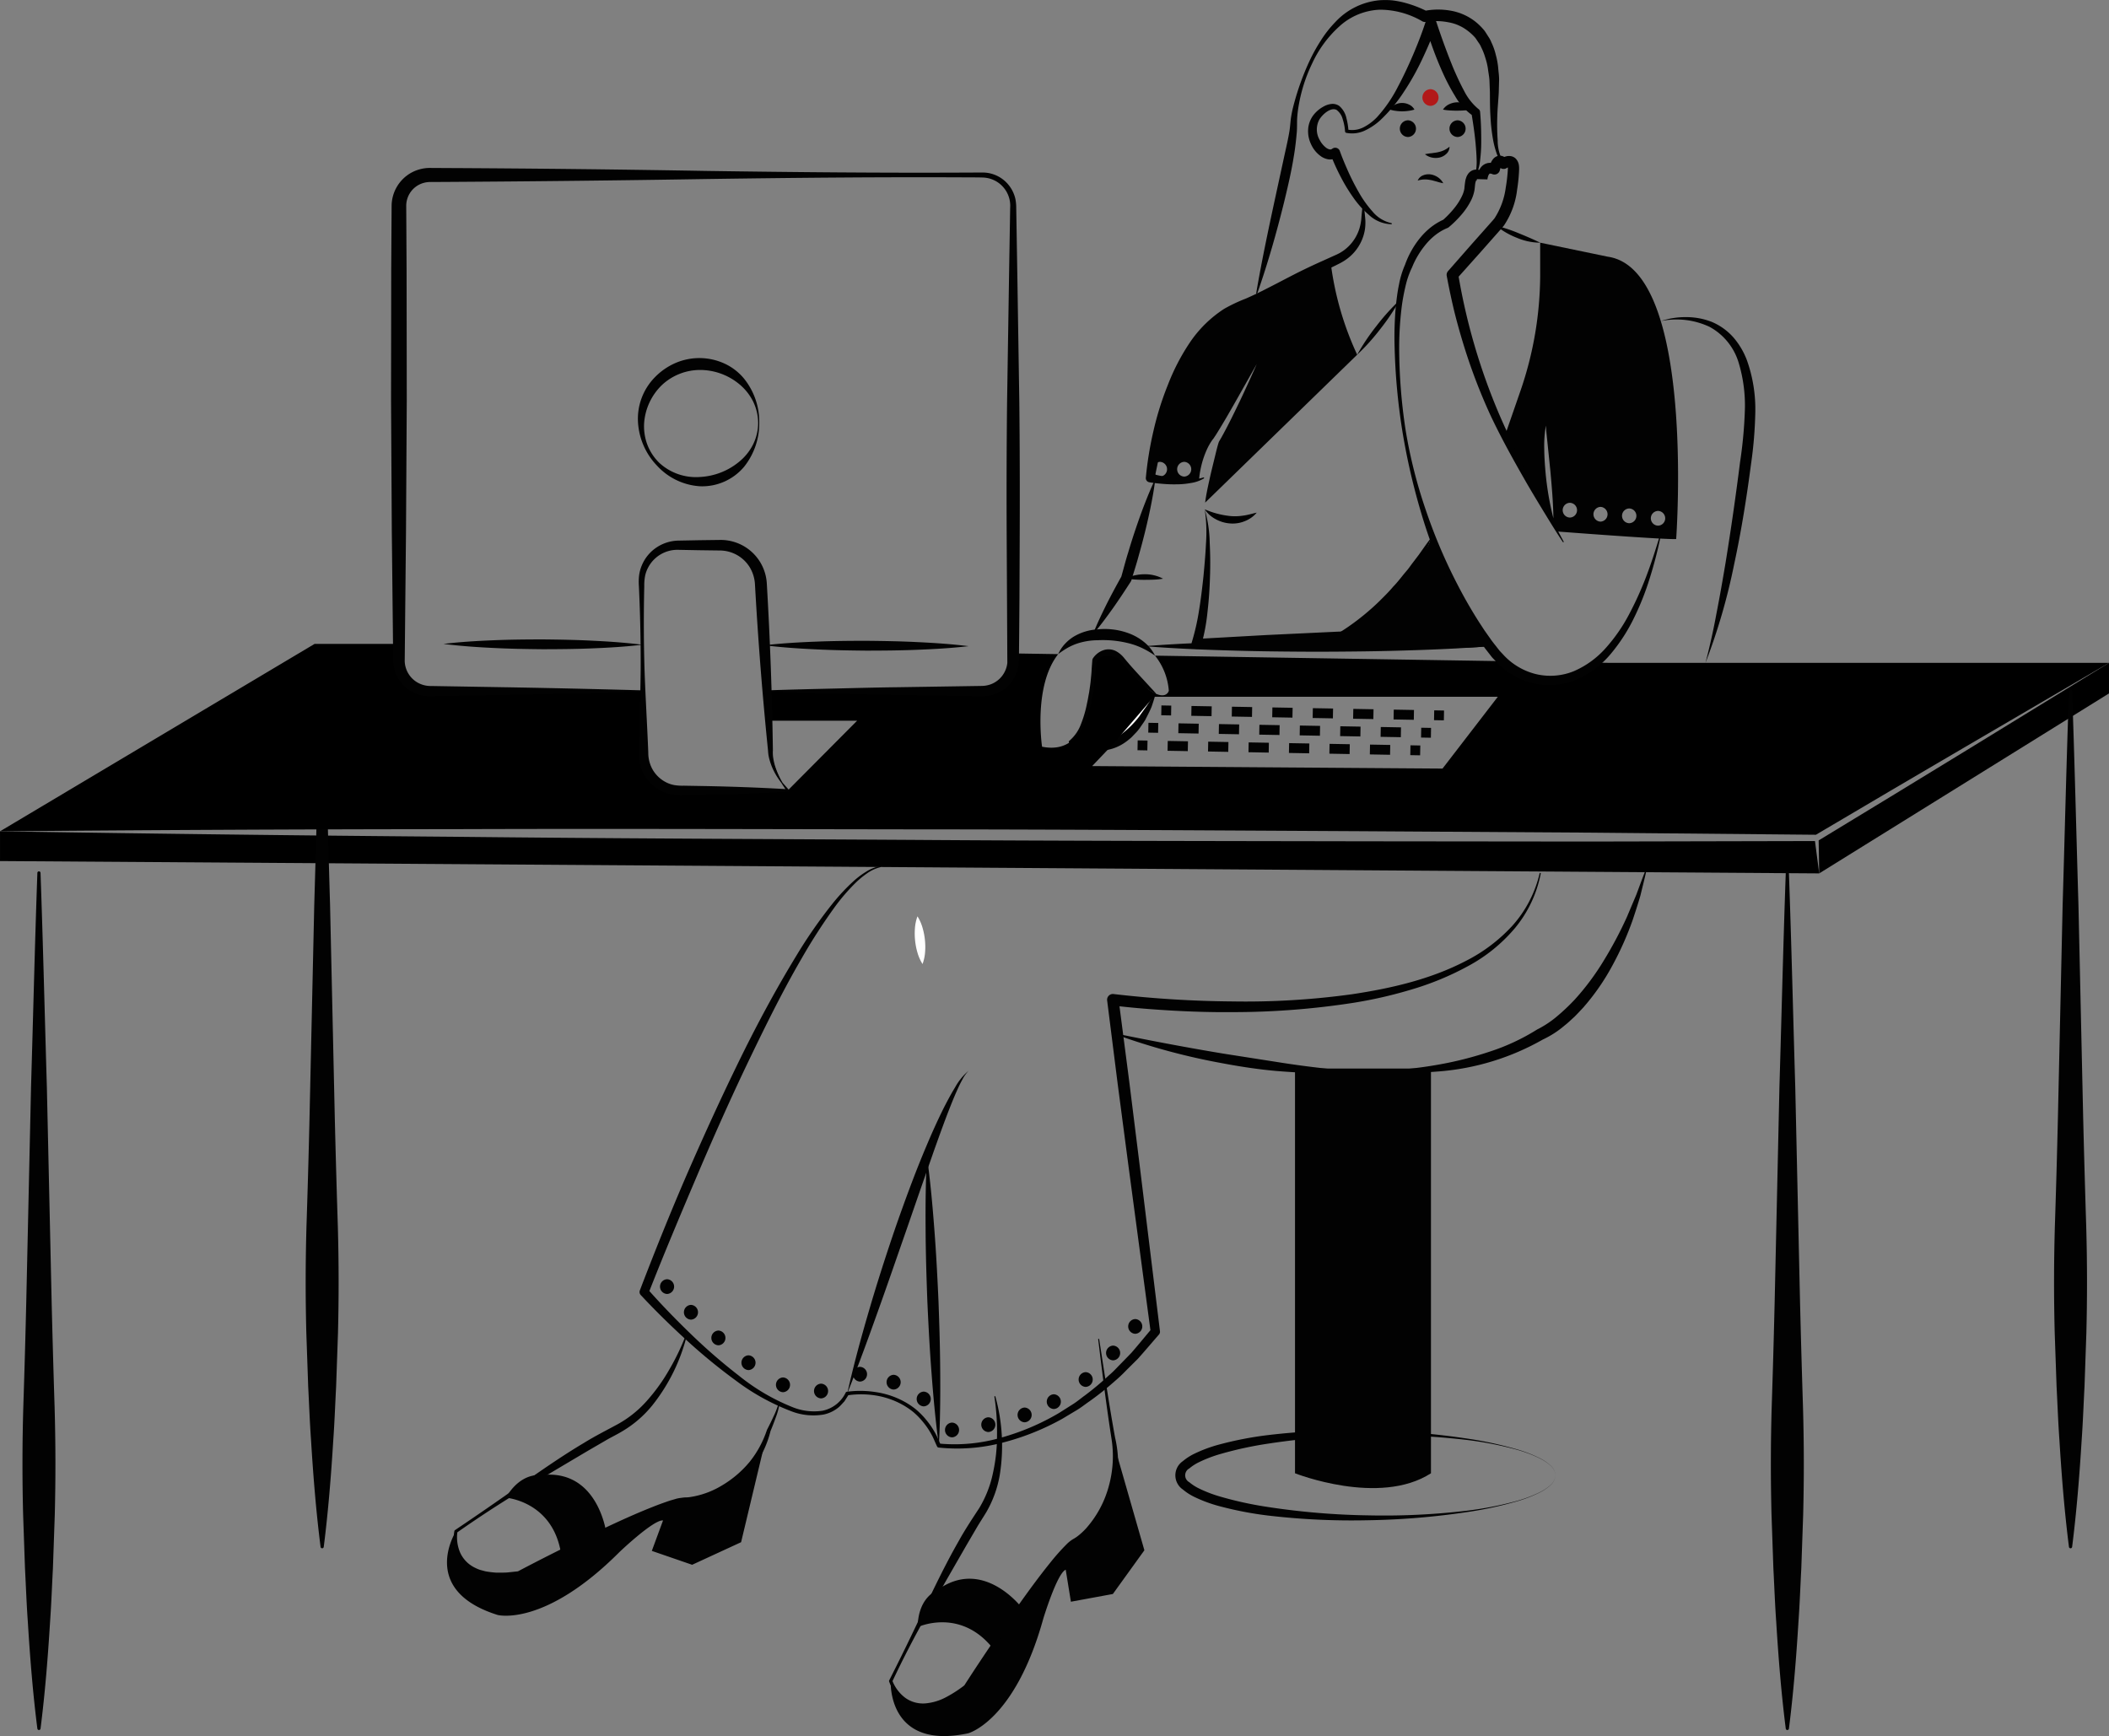 <svg xmlns="http://www.w3.org/2000/svg" xmlns:xlink="http://www.w3.org/1999/xlink" xmlns:svgjs="http://svgjs.com/svgjs" id="SvgjsSvg1001" version="1.1" viewBox="86.87 84.82 213.49 175.75"><rect x="86.87" y="84.82" width="213.49" height="175.75" fill="#808080" stroke="none"/><defs id="SvgjsDefs1002"/><g id="SvgjsG1008"><svg xmlns="http://www.w3.org/2000/svg" data-name="Layer 1" viewBox="0 0 700 550" width="360" height="360"><path fill="#020202" d="M409.562,175.615c-.155.281-.31.571-.484.852-.077.145-.174.29-.242.426-.048.126-.097.271-.135.406-.174.571-.329,1.19-.474,1.79l-.89,3.649c-.281,1.219-.552,2.439-.803,3.658-.155.813-.31,1.616-.406,2.468l29.923-29.111a60.611,60.611,0,0,1-5.216-18.146c-4.645,2.206-10.587,4.945-18.61,8.274-13.326,5.526-16.907,34.133-16.907,34.133s6.145,1.355,9.61.348a16.982,16.982,0,0,1,.3-2.09,17.855,17.855,0,0,1,1.219-3.813,11.306,11.306,0,0,1,.997-1.79c.097-.145.213-.29.339-.445l.261-.397c.184-.261.348-.532.513-.803,1.355-2.177,2.642-4.432,3.91-6.678l3.823-6.765q-1.568,3.557-3.223,7.074C411.942,170.989,410.82,173.322,409.562,175.615Zm-12.32,8.129a1.453,1.453,0,0,1,0-2.903A1.453,1.453,0,0,1,397.242,183.744Zm4.761,0a1.453,1.453,0,0,1,0-2.903A1.453,1.453,0,0,1,402.003,183.744Z" class="color020202 svgShape"/><path d="M406.045 190.187a16.924 16.924 0 005.074 1.328 10.262 10.262 0 002.514-.094c.861-.105 1.699-.373 2.65-.584a5.83 5.83 0 01-2.346 1.675 6.245 6.245 0 01-2.93.45 6.896 6.896 0 01-2.825-.846A5.851 5.851 0 01406.045 190.187zM320.498 236.459a34.668 34.668 0 01-.232-3.997z" fill="#000000" class="color000 svgShape"/><path d="M320.565 237.64l-.068-1.181a19.203 19.203 0 002.323 7.539C320.372 240.407 320.565 237.64 320.565 237.64zM322.907 244.133c.31.455.668.919 1.065 1.394A8.844 8.844 0 01322.907 244.133zM526.991 261.853l-358.075-2.429v-5.855q44.696.711 89.393 1.074c29.798.329 59.595.436 89.393.61 29.798.213 59.605.223 89.403.281l44.701.048 44.353-.097z" fill="#000000" class="color000 svgShape"/><polygon points="584.032 220.413 584.032 226.423 526.991 261.853 526.885 255.36 541.15 246.688 555.453 237.949 584.032 220.413" fill="#000000" class="color000 svgShape"/><line x1="392.83" x2="394.765" y1="236.639" y2="236.674" fill="none" stroke="#020202" stroke-miterlimit="10" stroke-width="1.936" class="colorStroke020202 svgStroke"/><line x1="398.747" x2="444.532" y1="236.746" y2="237.571" fill="none" stroke="#020202" stroke-dasharray="3.982 3.982" stroke-miterlimit="10" stroke-width="1.936" class="colorStroke020202 svgStroke"/><line x1="446.522" x2="448.458" y1="237.607" y2="237.642" fill="none" stroke="#020202" stroke-miterlimit="10" stroke-width="1.936" class="colorStroke020202 svgStroke"/><line x1="394.947" x2="396.883" y1="233.177" y2="233.211" fill="none" stroke="#020202" stroke-miterlimit="10" stroke-width="1.936" class="colorStroke020202 svgStroke"/><line x1="400.864" x2="446.649" y1="233.283" y2="234.109" fill="none" stroke="#020202" stroke-dasharray="3.982 3.982" stroke-miterlimit="10" stroke-width="1.936" class="colorStroke020202 svgStroke"/><line x1="448.64" x2="450.575" y1="234.144" y2="234.179" fill="none" stroke="#020202" stroke-miterlimit="10" stroke-width="1.936" class="colorStroke020202 svgStroke"/><line x1="397.502" x2="399.438" y1="229.757" y2="229.791" fill="none" stroke="#020202" stroke-miterlimit="10" stroke-width="1.936" class="colorStroke020202 svgStroke"/><line x1="403.419" x2="449.204" y1="229.863" y2="230.689" fill="none" stroke="#020202" stroke-dasharray="3.982 3.982" stroke-miterlimit="10" stroke-width="1.936" class="colorStroke020202 svgStroke"/><line x1="451.195" x2="453.13" y1="230.724" y2="230.759" fill="none" stroke="#020202" stroke-miterlimit="10" stroke-width="1.936" class="colorStroke020202 svgStroke"/><path fill="#020202" d="M232.636 225.973c.498 14.038.827 28.076 1.246 42.114l.935 42.114q.256 10.529.592 21.057.298 10.529.031 21.057l-.366 10.529c-.185 3.509-.309 7.019-.558 10.528-.433 7.019-.987 14.038-1.88 21.057a.314.314 0 01-.623 0c-.893-7.019-1.447-14.038-1.88-21.057-.25-3.509-.373-7.019-.558-10.528l-.366-10.529q-.271-10.529.031-21.057.346-10.529.592-21.057l.935-42.114c.419-14.038.749-28.076 1.246-42.114a.312.312 0 01.623 0zM176.892 261.745c.498 14.038.827 28.076 1.246 42.114l.935 42.114q.256 10.529.592 21.057.298 10.528.031 21.057l-.366 10.529c-.185 3.51-.309 7.019-.558 10.529-.433 7.019-.987 14.038-1.88 21.057a.314.314 0 01-.623 0c-.893-7.019-1.447-14.038-1.88-21.057-.25-3.509-.373-7.019-.558-10.529l-.366-10.529q-.271-10.529.031-21.057.346-10.529.592-21.057l.935-42.114c.419-14.038.749-28.076 1.246-42.114a.312.312 0 01.623 0zM576.775 225.973c.498 14.038.827 28.076 1.246 42.114l.935 42.114q.257 10.529.592 21.057.298 10.529.031 21.057l-.366 10.529c-.185 3.509-.309 7.019-.558 10.528-.433 7.019-.987 14.038-1.88 21.057a.314.314 0 01-.623 0c-.893-7.019-1.447-14.038-1.88-21.057-.25-3.509-.373-7.019-.558-10.528l-.366-10.529q-.271-10.529.031-21.057.346-10.529.592-21.057l.935-42.114c.42-14.038.749-28.076 1.246-42.114a.312.312 0 01.623 0zM521.032 261.745c.498 14.038.827 28.076 1.246 42.114l.935 42.114q.257 10.529.592 21.057.298 10.528.031 21.057l-.366 10.529c-.185 3.51-.309 7.019-.558 10.529-.433 7.019-.987 14.038-1.88 21.057a.314.314 0 01-.623 0c-.893-7.019-1.447-14.038-1.88-21.057-.25-3.509-.373-7.019-.558-10.529l-.366-10.529q-.271-10.529.031-21.057.346-10.529.592-21.057l.935-42.114c.42-14.038.749-28.076 1.246-42.114a.312.312 0 01.623 0zM442.768 134.066a6.732 6.732 0 01-4.383-1.812 18.28 18.28 0 01-3.186-3.562 33.691 33.691 0 01-2.445-4.059 41.01 41.01 0 01-1.945-4.326l1.545.41a2.508 2.508 0 01-1.938.582 3.537 3.537 0 01-1.594-.674 5.818 5.818 0 01-1.862-2.331 5.94 5.94 0 01-.565-2.876 5.172 5.172 0 01.997-2.771 6.374 6.374 0 012.158-1.81 3.971 3.971 0 011.413-.445 2.299 2.299 0 011.536.371 4.319 4.319 0 011.426 2.39 12.709 12.709 0 01.412 2.586l-.265-.316a4.893 4.893 0 003.246-.449 9.827 9.827 0 002.717-2.071 26.99 26.99 0 003.948-5.739c1.101-2.063 2.098-4.186 3.023-6.342.926-2.148 1.781-4.362 2.504-6.556a1.121 1.121 0 012.127-.007l.015.046c1.016 3.072 2.138 6.157 3.369 9.149.643 1.484 1.314 2.949 2.07 4.347a11.138 11.138 0 002.734 3.511l.104.075a.773.773 0 01.315.554c.188 2.09.238 4.162.223 6.249a28.715 28.715 0 01-.204 3.128 9.555 9.555 0 01-.771 3.057.11.11 0 01-.204-.077l.002-.009a10.838 10.838 0 00.269-3.008c-.026-1.017-.113-2.033-.197-3.049-.184-2.029-.492-4.065-.824-6.061l.419.629a11.761 11.761 0 01-3.632-3.95 39.666 39.666 0 01-2.376-4.486 67.831 67.831 0 01-3.452-9.417l2.142.039c-.847 2.29-1.787 4.48-2.819 6.659a49.957 49.957 0 01-3.537 6.301 30.423 30.423 0 01-4.631 5.593 12.154 12.154 0 01-3.042 2.067 5.931 5.931 0 01-3.687.478.332.332 0 01-.264-.299l-.001-.018a9.654 9.654 0 00-.461-2.391 3.288 3.288 0 00-1.209-1.817c-1.084-.552-2.68.761-3.381 1.9a4.087 4.087 0 00.056 4.006 4.555 4.555 0 001.297 1.562 1.668 1.668 0 00.709.314.524.524 0 00.422-.099l.085-.059a.964.964 0 011.342.239 1.002 1.002 0 01.118.231c.494 1.4 1.106 2.816 1.72 4.198.632 1.38 1.319 2.735 2.077 4.041a21.514 21.514 0 002.62 3.651 6.683 6.683 0 003.726 2.303.11.11 0 01.092.126A.112.112 0 01442.768 134.066z" class="color020202 svgShape"/><path fill="#020202" d="M437.358 130.289c.094.771.174 1.542.245 2.313a9.596 9.596 0 01-.018 2.413 8.933 8.933 0 01-2.047 4.487 9.072 9.072 0 01-1.9 1.673 10.939 10.939 0 01-1.087.631l-1.037.517c-1.388.679-2.772 1.369-4.186 1.994-2.816 1.275-5.74 2.309-8.638 3.39-1.456.525-2.9 1.073-4.33 1.657a19.508 19.508 0 00-4.098 1.987 19.898 19.898 0 00-5.748 6.858 55.225 55.225 0 00-3.698 8.265 134.094 134.094 0 00-4.637 17.645l-.673-.954a40.861 40.861 0 005.117.974 20.324 20.324 0 002.598.164 7.806 7.806 0 002.553-.39.11.11 0 01.143.062.113.113 0 01-.042.133 7.05 7.05 0 01-2.584.902 15.793 15.793 0 01-2.722.254 26.008 26.008 0 01-2.721-.085c-.908-.073-1.796-.163-2.716-.322a.823.823 0 01-.68-.882l.007-.072a68.56 68.56 0 011.516-9.246 59.186 59.186 0 012.809-8.95 42.032 42.032 0 014.342-8.371 23.648 23.648 0 016.731-6.609 31.28 31.28 0 014.232-2.005c1.414-.613 2.802-1.286 4.174-1.992 2.756-1.387 5.46-2.879 8.246-4.188 1.387-.667 2.799-1.281 4.199-1.922l1.052-.474a9.02 9.02 0 00.946-.469 8.239 8.239 0 001.655-1.263 8.406 8.406 0 002.167-3.626 9.755 9.755 0 00.365-2.187c.071-.771.151-1.542.245-2.313a.11.11 0 01.219 0zM406.045 190.187a25.397 25.397 0 01.98 6.632q.177 3.357.052 6.72c-.067 2.241-.213 4.481-.474 6.718a38.402 38.402 0 01-1.256 6.726l-.968-1.282 13.713-.764 13.719-.649 13.72-.59c4.573-.218 9.147-.343 13.718-.746-2.238.509-4.512.873-6.784 1.195-2.272.344-4.551.622-6.832.874-4.562.504-9.131.907-13.704 1.244-4.571.361-9.149.599-13.726.857-4.579.207-9.156.421-13.742.53l-.015 0a.978.978 0 01-1.001-.955.995.995 0 01.048-.327 45.412 45.412 0 001.44-6.344c.357-2.174.617-4.373.852-6.574.212-2.204.406-4.414.511-6.63A30.629 30.629 0 00406.045 190.187z" class="color020202 svgShape"/><path fill="#020202" d="M461.61 217.126c-3.91.663-21.252.306-30.224.072 0 0 19.189-16.066 19.249-22.093h0s6.688 17.213 8.614 17.848zM396.318 184.205c-.2 1.716-.5 3.404-.833 5.081-.326 1.68-.708 3.343-1.109 5.001q-.605 2.486-1.305 4.944c-.436 1.648-.972 3.266-1.457 4.9l-.01.033a.873.873 0 01-.098.214c-1.156 1.799-2.335 3.585-3.571 5.336-1.249 1.744-2.523 3.472-3.929 5.122.794-2.016 1.72-3.954 2.67-5.877.964-1.915 1.984-3.795 3.028-5.662l-.108.247c.468-1.639.883-3.292 1.399-4.917q.723-2.452 1.551-4.873c.551-1.614 1.121-3.223 1.747-4.816C394.914 187.346 395.566 185.761 396.318 184.205zM405.241 211.735a4.752 4.752 0 01.139 3.908 1.728 1.728 0 01-.96 1.034 5.28 5.28 0 00.128-1.235c.005-.404.036-.805.07-1.212A7.517 7.517 0 01405.241 211.735z" class="color020202 svgShape"/><path fill="#020202" d="M427.18 217.126a35.426 35.426 0 007.089-3.803 47.717 47.717 0 006.125-5.03c.938-.934 1.886-1.859 2.74-2.88.937-.949 1.712-2.034 2.586-3.052.45-.5.814-1.063 1.224-1.597l1.227-1.613c.792-1.098 1.539-2.231 2.406-3.319-.43 1.305-.933 2.592-1.477 3.864-.641 1.217-1.217 2.489-1.978 3.648a34.94 34.94 0 01-5.201 6.523 30.111 30.111 0 01-6.778 4.921A19.073 19.073 0 01427.18 217.126zM416.178 147.621c1.051-6.153 2.337-12.238 3.646-18.309l1.971-9.086c.336-1.509.68-3.013.928-4.514.114-.74.163-1.438.255-2.299a21.548 21.548 0 01.452-2.355 51.832 51.832 0 013.125-8.885 33.878 33.878 0 012.261-4.143 22.221 22.221 0 012.934-3.76 13.536 13.536 0 018.656-4.289 15.472 15.472 0 012.499.012 17.42 17.42 0 012.436.456 23.092 23.092 0 014.569 1.746l-.755-.1a14.132 14.132 0 015.215-.081 10.893 10.893 0 014.848 2.097 11.699 11.699 0 011.909 1.88c.253.362.48.742.717 1.114a5.566 5.566 0 01.622 1.153 12.049 12.049 0 01.859 2.428 14.923 14.923 0 01.471 2.483c.062.831.2 1.66.191 2.487l-.069 2.471c-.08 1.618-.253 3.156-.288 4.747a45.271 45.271 0 00.078 4.724 8.291 8.291 0 001.241 4.411l.011.014a.109.109 0 01-.156.15 5.09 5.09 0 01-1.318-2.09 18.317 18.317 0 01-.636-2.365 35.337 35.337 0 01-.562-4.827c-.106-1.602-.105-3.256-.113-4.828l-.088-2.318c-.049-.768-.204-1.517-.297-2.274a12.92 12.92 0 00-.525-2.192 11.948 11.948 0 00-.804-2.05 4.08 4.08 0 00-.536-.934c-.202-.294-.389-.6-.596-.887a9.585 9.585 0 00-1.533-1.428 8.548 8.548 0 00-3.848-1.675 12.406 12.406 0 00-4.309-.075l-.068.012a1.071 1.071 0 01-.687-.112 16.624 16.624 0 00-8.369-2.292 12.525 12.525 0 00-7.966 3.277 22.614 22.614 0 00-5.381 7.345 31.076 31.076 0 00-2.719 8.794 20.419 20.419 0 00-.226 2.259c-.013.69.002 1.551-.052 2.356-.133 1.587-.312 3.151-.57 4.696-.489 3.096-1.202 6.136-1.938 9.165-1.492 6.054-3.202 12.048-5.271 17.941a.11.11 0 01-.212-.055zM377.199 218.691a7.207 7.207 0 011.275-1.958 8.211 8.211 0 011.855-1.53 10.292 10.292 0 014.627-1.385l-.081.006a13.702 13.702 0 013.353.048 13.393 13.393 0 013.204.85 10.461 10.461 0 012.832 1.72 7.95 7.95 0 012 2.548 17.667 17.667 0 00-2.654-1.546 14.324 14.324 0 00-2.767-.948 20.723 20.723 0 00-5.72-.547l-.081.006a13.193 13.193 0 00-4.053.638 11.27 11.27 0 00-1.931.857A16.715 16.715 0 00377.199 218.691z" class="color020202 svgShape"/><path fill="#ffffff" d="M396.318,226.422c-6.559,15.758-16.721,9.541-16.721,9.541s4.562-2.749,5.346-15.934c0,0,1.981-2.899,4.538,0A71.233,71.233,0,0,0,396.318,226.422Z" class="colorfff svgShape"/><path fill="#020202" d="M396.411 226.399c-.226.81-.507 1.747-.847 2.709-.378.901-.809 1.708-1.244 2.561-.244.407-.526.793-.799 1.185a8.97 8.97 0 01-.872 1.146l-1.007 1.052a12.667 12.667 0 01-1.144.926 8.985 8.985 0 01-5.563 1.725 12.406 12.406 0 01-5.493-1.488.283.283 0 01-.038-.476l.04-.029a7.889 7.889 0 002.285-3.369 22.327 22.327 0 001.157-4.023c.165-.677.256-1.377.399-2.059.099-.695.208-1.387.291-2.083.062-.701.142-1.398.191-2.1.027-.705.092-1.405.144-2.107l.004-.06a.866.866 0 01.174-.462 4.091 4.091 0 011.915-1.497 3.2 3.2 0 012.568.147 5.341 5.341 0 011.676 1.442c.38.458.767.918 1.165 1.374.801.908 1.627 1.809 2.461 2.709l1.25 1.359C395.555 225.459 395.933 225.833 396.411 226.399zm-.188.047a13.79 13.79 0 01-1.532-.963c-.516-.346-1.024-.704-1.519-1.079-.996-.743-1.966-1.523-2.897-2.363q-.706-.62-1.369-1.306a3.817 3.817 0 00-1.164-.874 1.176 1.176 0 00-1.008-.01 2.672 2.672 0 00-.94.763l.178-.522c-.063.728-.114 1.458-.201 2.183-.093.726-.218 1.45-.326 2.173-.129.722-.285 1.441-.432 2.16-.195.712-.352 1.429-.599 2.127a20.975 20.975 0 01-1.818 4.039 11.48 11.48 0 01-2.847 3.443l.001-.505a8.041 8.041 0 002.494.867 7.3 7.3 0 001.321.094 6.628 6.628 0 001.302-.103 11.185 11.185 0 004.624-2.007 18.149 18.149 0 003.699-3.651c.488-.733 1.059-1.47 1.54-2.188zM390.606 203.839a5.362 5.362 0 011.763-.677 8.799 8.799 0 011.854-.194 7.505 7.505 0 013.615.872 12.497 12.497 0 01-1.84.19c-.598.028-1.189.032-1.779.035A27.279 27.279 0 01390.606 203.839zM342.187 260.636a7.686 7.686 0 00-2.68 1.26 17.324 17.324 0 00-2.294 1.921 38.801 38.801 0 00-3.921 4.56 112.139 112.139 0 00-6.55 10.144c-4.056 6.972-7.594 14.239-11.083 21.519-3.463 7.296-6.734 14.686-9.884 22.126-3.159 7.435-6.299 14.89-9.241 22.405l-.167-.914c2.726 3.085 5.625 6.074 8.607 8.943a112.62 112.62 0 009.381 8.128 41.11 41.11 0 0010.611 6.213 11.254 11.254 0 005.908.673 6.521 6.521 0 004.49-3.54l.003-.007a.331.331 0 01.246-.176 19.661 19.661 0 015.726.073 16.736 16.736 0 015.429 1.793 15.686 15.686 0 012.404 1.585 15.348 15.348 0 012.024 2.05 15.682 15.682 0 011.645 2.36c.493.822.829 1.725 1.249 2.586l-.302-.249a32.889 32.889 0 0012.222-1.174 47.383 47.383 0 0011.356-4.847l2.616-1.656c.881-.538 1.666-1.219 2.504-1.821a57.046 57.046 0 004.746-3.973c.798-.656 1.484-1.435 2.213-2.166l2.162-2.219c1.354-1.562 2.66-3.167 3.992-4.746l-.19.685-4.363-32.642-2.147-16.326L386.836 286.866a1.133 1.133 0 011.256-1.266l.015.002a216.138 216.138 0 0023.45 1.454 153.245 153.245 0 0023.441-1.41c7.714-1.155 15.446-2.931 22.376-6.53a32.182 32.182 0 009.253-6.993 23.451 23.451 0 005.339-10.29.11.11 0 01.215.045 23.907 23.907 0 01-5.029 10.691 31.642 31.642 0 01-9.25 7.519 56.445 56.445 0 01-11.024 4.58 87.098 87.098 0 01-11.618 2.668 155.118 155.118 0 01-23.706 1.826c-3.963.036-7.926-.077-11.882-.302-3.961-.227-7.894-.535-11.864-1.019l1.27-1.264 2.12 16.329 2.033 16.34 3.998 32.689.006.047a.827.827 0 01-.196.639c-1.388 1.595-2.75 3.212-4.16 4.785l-2.251 2.237a30.557 30.557 0 01-2.305 2.178 58.535 58.535 0 01-4.966 3.951c-.874.597-1.694 1.271-2.612 1.802l-2.725 1.631a49.394 49.394 0 01-11.753 4.703 35.015 35.015 0 01-12.62.964.356.356 0 01-.277-.197l-.025-.053c-.399-.826-.713-1.7-1.179-2.489a14.909 14.909 0 00-1.551-2.263 14.619 14.619 0 00-1.908-1.966 14.988 14.988 0 00-2.276-1.526 16.052 16.052 0 00-5.195-1.76 18.46 18.46 0 00-5.493-.028l.249-.183-.87 1.37c-.379.392-.724.823-1.139 1.178a6.858 6.858 0 01-2.944 1.417 12.027 12.027 0 01-6.347-.634 44.569 44.569 0 01-11.013-6.102 112.582 112.582 0 01-9.706-7.968c-3.093-2.825-6.074-5.742-8.943-8.824a.863.863 0 01-.175-.896l.007-.019c2.9-7.577 5.916-15.091 9.129-22.532 3.235-7.429 6.591-14.807 10.143-22.096 3.547-7.29 7.382-14.449 11.611-21.382a95 95 0 016.952-10.011 39.422 39.422 0 014.164-4.475 16.146 16.146 0 012.443-1.857 7.973 7.973 0 012.844-1.16.11.11 0 01.041.216zM495.815 153.134a15.223 15.223 0 014.991-.782 13.707 13.707 0 015.065.949 11.732 11.732 0 014.26 3.078 14.893 14.893 0 012.662 4.54 28.801 28.801 0 011.622 10.187 82.211 82.211 0 01-.834 10.124c-.873 6.654-1.927 13.291-3.348 19.858a119.048 119.048 0 01-5.627 19.328q1.273-4.865 2.176-9.792c.645-3.277 1.214-6.566 1.769-9.856q1.605-9.882 2.855-19.817a86.486 86.486 0 00.938-9.864 29.028 29.028 0 00-1.157-9.593 11.931 11.931 0 00-5.764-7.222A15.272 15.272 0 00495.815 153.134z" class="color020202 svgShape"/><path fill="#020202" d="M388.862 293.441c6.966 1.424 13.921 2.739 20.897 3.895l10.475 1.638q5.237.841 10.525 1.391a86.057 86.057 0 0010.612.3 78.509 78.509 0 0010.53-1.145 70.012 70.012 0 0010.184-2.567 41.842 41.842 0 009.385-4.371l.041-.023.142-.07a19.853 19.853 0 003.766-2.526 39.86 39.86 0 003.429-3.247 49.378 49.378 0 005.715-7.661 79.08 79.08 0 004.544-8.539L491 266.029c.568-1.524 1.123-3.056 1.723-4.581l.002-.005a.11.11 0 01.209.064c-.359 1.597-.763 3.186-1.154 4.784-.461 1.575-.97 3.14-1.491 4.703a61.08 61.08 0 01-4.036 9.054 44.375 44.375 0 01-5.706 8.213c-.575.615-1.146 1.235-1.743 1.831-.635.561-1.227 1.164-1.906 1.682a18.77 18.77 0 01-4.404 2.829l.182-.093a49.111 49.111 0 01-20.595 6.328 183.036 183.036 0 01-21.378.439q-5.345-.103-10.688-.542c-3.555-.322-7.086-.862-10.59-1.527a128.268 128.268 0 01-20.63-5.557.11.11 0 01-.065-.141A.113.113 0 01388.862 293.441zM394.222 217.126c5.658-.454 11.317-.691 16.975-.853 5.658-.175 11.317-.222 16.975-.244 5.658.019 11.317.066 16.975.24 5.658.161 11.317.399 16.975.856-5.658.457-11.317.695-16.975.856-5.658.174-11.317.221-16.975.24-5.658-.022-11.317-.069-16.975-.243C405.539 217.817 399.881 217.58 394.222 217.126z" class="color020202 svgShape"/><path d="M485.938,220.413l-2.845-.048a14.547,14.547,0,0,1-7.916,3.455,13.445,13.445,0,0,1-10.51-3.745l-68.402-1.084a12.611,12.611,0,0,1,2.71,6.91s-1.132,4.432-9.91-6.378c0,0-3.494-1.384-4.229.726-.726,2.119-.077,18.852-10.81,16.665,0,0-1.8-11.923,3.174-18.223l-8.858-.141v1.329a6.094,6.094,0,0,1-6.094,6.094H319.893l.372,6.489c0-.426.019-.668.019-.668h17.343L323.972,245.527H302.72a7.119,7.119,0,0,1-7.113-7.026l-.155-12.528H253.524a6.094,6.094,0,0,1-6.094-6.094v-3.201H230.834l-61.918,36.891q44.697-.392,89.393-.426c29.807-.106,59.605,0,89.403.039,29.798.01,59.595.213,89.403.368l44.692.281,44.537.416,14.284-8.429,14.458-8.478,28.946-16.926Zm-33.088,20.807-68.963-.494,4.074-4.278,8.071-9.368h67.705Z" fill="#000000" class="color000 svgShape"/><path fill="#020202" d="M319.898,225.823c4.272-.148,8.544-.249,12.816-.348,4.272-.101,8.544-.218,12.816-.268l12.816-.197,3.204-.049c.259-.006.551-.003.784-.017a4.8,4.8,0,0,0,.663-.07,4.999,4.999,0,0,0,1.265-.382,5.073,5.073,0,0,0,2.928-4.076l-.131-25.511q-.061-12.816.077-25.632l.4-25.632.211-12.816a5.554,5.554,0,0,0-5.206-5.944c-1.016-.042-2.122-.031-3.178-.039-17.088-.085-34.176.075-51.263.324q-25.632.418-51.263.571l-3.204.018a4.821,4.821,0,0,0-2.389.613,4.695,4.695,0,0,0-2.371,4.045l.071,12.802.035,25.632-.149,25.632-.253,25.589a5.025,5.025,0,0,0,2.62,4.271,5.24,5.24,0,0,0,2.604.626l3.204.054,12.816.215q12.816.228,25.632.589a.145.145,0,0,1,0,.29q-12.816.362-25.632.589l-12.816.215-3.204.054a7.341,7.341,0,0,1-3.581-.758,7.142,7.142,0,0,1-3.911-6.062l-.276-25.673-.149-25.632.035-25.632.077-12.83a7.544,7.544,0,0,1,3.883-6.466,7.641,7.641,0,0,1,3.755-.931l3.204.018q25.631.127,51.263.571c17.088.249,34.176.409,51.263.324,1.079.007,2.111-.028,3.229-.006a6.548,6.548,0,0,1,3.273,1.03,6.654,6.654,0,0,1,2.321,2.549,6.831,6.831,0,0,1,.595,1.642,9.066,9.066,0,0,1,.159,1.71l.211,12.816.4,25.632q.13,12.816.077,25.632L369.577,207.72l-.052,6.408-.028,3.204-.014,1.602-.007.801c-.002.262-.025.617-.049.919a7.176,7.176,0,0,1-4.322,5.776,7.086,7.086,0,0,1-1.807.486,6.85,6.85,0,0,1-.931.067c-.301.006-.543-.005-.818-.007l-3.204-.049-12.816-.197c-4.272-.05-8.544-.167-12.816-.268-4.272-.099-8.544-.2-12.816-.348a.145.145,0,0,1,0-.29Z" class="color020202 svgShape"/><path fill="#020202" d="M318.36 173.159a13.664 13.664 0 01-3.006 8.679 10.786 10.786 0 01-8.679 3.809 12.537 12.537 0 01-8.436-4.052 13.485 13.485 0 01-3.739-8.436 11.662 11.662 0 013.261-8.914 12.697 12.697 0 014.047-2.835 11.875 11.875 0 019.701.08 10.843 10.843 0 013.861 2.974A13.565 13.565 0 01318.36 173.159zm-.219 0a9.721 9.721 0 00-1.048-4.315 10.547 10.547 0 00-2.742-3.36 12.132 12.132 0 00-7.674-2.731 11.005 11.005 0 00-7.455 2.95 11.571 11.571 0 00-3.519 7.455 10.351 10.351 0 00.625 4.287 9.924 9.924 0 002.416 3.647 10.655 10.655 0 007.933 2.729 13.168 13.168 0 007.691-2.971 10.556 10.556 0 002.743-3.369A9.614 9.614 0 00318.141 173.159zM359.567 217.123c-3.351.386-6.701.581-10.051.709-3.35.14-6.699.167-10.049.171-3.349-.031-6.698-.087-10.047-.256-3.349-.156-6.697-.381-10.045-.799 3.351-.388 6.701-.584 10.051-.712 3.35-.139 6.699-.166 10.049-.168 3.349.034 6.698.09 10.047.258C352.871 216.484 356.219 216.708 359.567 217.123zM295.335 216.842c-3.262.387-6.524.583-9.785.711-3.261.141-6.522.168-9.782.174-3.26-.031-6.521-.086-9.781-.253-3.26-.155-6.52-.38-9.779-.796 3.262-.389 6.524-.586 9.785-.714 3.261-.14 6.522-.168 9.783-.171 3.26.033 6.521.088 9.781.256C288.817 216.205 292.077 216.428 295.335 216.842zM335.676 364.242c1.239-5.558 2.736-11.042 4.337-16.493 1.592-5.455 3.342-10.861 5.178-16.24 1.88-5.364 3.83-10.708 6.055-15.953 1.102-2.626 2.273-5.226 3.552-7.779.663-1.266 1.322-2.535 2.078-3.754a11.688 11.688 0 012.69-3.326 7.283 7.283 0 00-1.216 1.72c-.342.616-.652 1.246-.938 1.893-.584 1.282-1.119 2.591-1.631 3.907-1.036 2.629-1.982 5.297-2.939 7.959l-2.802 8.017L347.263 332.225c-1.872 5.349-3.707 10.713-5.629 16.052C339.729 353.621 337.782 358.953 335.676 364.242z" class="color020202 svgShape"/><path fill="#020202" d="M353.715 374.481c-.649-4.721-1.081-9.451-1.438-14.183-.37-4.732-.612-9.47-.829-14.209-.176-4.74-.325-9.482-.346-14.228-.035-4.746.008-9.495.269-14.254.651 4.721 1.085 9.45 1.441 14.183.37 4.732.612 9.47.826 14.209.174 4.74.322 9.482.343 14.229C354.015 364.974 353.973 369.723 353.715 374.481zM446.035 116.897a1.646 1.646 0 000-3.29 1.646 1.646 0 000 3.29zM455.806 116.897a1.646 1.646 0 000-3.29 1.646 1.646 0 000 3.29zM458.668 111.501a14.436 14.436 0 01-1.527.162c-.463.039-.896.039-1.331.049-.434.006-.867-.009-1.33-.034a9.435 9.435 0 01-1.537-.178 2.868 2.868 0 011.266-1.077 3.817 3.817 0 013.193-.012A2.667 2.667 0 01458.668 111.501zM447.318 111.501a7.592 7.592 0 01-1.308.268 8.39 8.39 0 01-1.113.074 8.559 8.559 0 01-1.105-.073 6.953 6.953 0 01-1.311-.269 2.292 2.292 0 011.06-.99 2.902 2.902 0 011.361-.312 2.969 2.969 0 011.353.315A2.258 2.258 0 01447.318 111.501zM454.227 118.805a1.901 1.901 0 01-.609 1.395 2.844 2.844 0 01-1.382.744 3.54 3.54 0 01-1.516-.011 3.266 3.266 0 01-1.33-.647 10.764 10.764 0 011.385-.207c.427-.077.841-.097 1.221-.204A4.931 4.931 0 00454.227 118.805zM447.963 125.47a1.902 1.902 0 011.106-1.046 2.845 2.845 0 011.563-.144 3.54 3.54 0 011.391.603 3.264 3.264 0 01.971 1.116 10.765 10.765 0 01-1.355-.351c-.423-.096-.811-.24-1.203-.289A4.933 4.933 0 00447.963 125.47z" class="color020202 svgShape"/><path fill="#b21919" d="M450.478,110.768a1.646,1.646,0,0,0,0-3.29,1.646,1.646,0,0,0,0,3.29Z" class="colorb21919 svgShape"/><path fill="#020202" d="M423.812,300.268V379.936s16.581,6.564,26.763,0V300.268" class="color020202 svgShape"/><path fill="#020202" d="M475.091 380.34a3.008 3.008 0 01-1.148 2.088 9.953 9.953 0 01-2.051 1.336 26.748 26.748 0 01-4.578 1.744 73.234 73.234 0 01-9.587 2.059 146.022 146.022 0 01-19.567 1.617 141.172 141.172 0 01-19.664-.927 69.752 69.752 0 01-9.739-1.89 27.591 27.591 0 01-4.749-1.773 10.832 10.832 0 01-2.258-1.454 3.38 3.38 0 01-.001-5.598 10.838 10.838 0 012.258-1.455 27.599 27.599 0 014.75-1.773 69.031 69.031 0 019.739-1.893 140.518 140.518 0 0119.665-.928 145.787 145.787 0 0119.567 1.62 73.13 73.13 0 019.587 2.06 26.748 26.748 0 014.578 1.744 9.961 9.961 0 012.051 1.336A3.009 3.009 0 01475.091 380.34zm0 0a3 3 0 00-1.16-2.074 9.94 9.94 0 00-2.055-1.317 26.702 26.702 0 00-4.582-1.706 68.559 68.559 0 00-9.604-1.862 140.058 140.058 0 00-19.529-.917 145.249 145.249 0 00-19.431 1.609 72.606 72.606 0 00-9.453 2.029 25.808 25.808 0 00-4.41 1.678 9.035 9.035 0 00-1.848 1.198 1.541 1.541 0 00-.001 2.726 9.042 9.042 0 001.848 1.198 25.804 25.804 0 004.41 1.678 71.797 71.797 0 009.452 2.031 144.542 144.542 0 0019.431 1.609 139.845 139.845 0 0019.529-.92 68.472 68.472 0 009.604-1.863 26.703 26.703 0 004.582-1.706 9.939 9.939 0 002.055-1.317A2.999 2.999 0 00475.091 380.34zM485.358 140.456l-13.287-2.758v6.087a70.43 70.43 0 01-3.881 23.081l-3.075 8.868 10.298 18.816s21.481 1.649 23.426 1.484C498.839 196.035 502.739 142.895 485.358 140.456zm-12.233 42.437c-.135-1.529-.242-3.058-.252-4.597a23.653 23.653 0 01.319-4.597c.097 1.529.29 3.039.435 4.558l.465 4.539c.271 3.039.542 6.078.581 9.155A57.733 57.733 0 01473.125 182.893zm4.79 8.913a1.452 1.452 0 010-2.903A1.452 1.452 0 01477.915 191.806zm6.029.803a1.453 1.453 0 010-2.903A1.453 1.453 0 01483.945 192.609zm5.652.31a1.452 1.452 0 010-2.903A1.452 1.452 0 01489.596 192.919zm5.671.484a1.452 1.452 0 010-2.903A1.452 1.452 0 01495.267 193.403z" class="color020202 svgShape"/><path fill="#020202" d="M463.382 134.354a31.348 31.348 0 014.432 1.474c1.431.583 2.826 1.17 4.26 1.874a11.939 11.939 0 01-4.619-.976A15.025 15.025 0 01463.382 134.354zM436.051 159.75a42.425 42.425 0 013.79-5.651 41.955 41.955 0 014.552-5.057 41.909 41.909 0 01-3.79 5.651A42.401 42.401 0 01436.051 159.75zM300.214 344.643a1.453 1.453 0 000-2.903 1.453 1.453 0 000 2.903zM304.918 349.694a1.453 1.453 0 000-2.903 1.453 1.453 0 000 2.903zM310.318 354.746a1.453 1.453 0 000-2.903 1.453 1.453 0 000 2.903zM316.241 359.624a1.453 1.453 0 000-2.903 1.453 1.453 0 000 2.903zM323.034 363.979a1.453 1.453 0 000-2.903 1.453 1.453 0 000 2.903zM330.525 365.198a1.453 1.453 0 000-2.903 1.453 1.453 0 000 2.903zM338.19 361.888a1.453 1.453 0 000-2.903 1.453 1.453 0 000 2.903zM344.809 363.456a1.453 1.453 0 000-2.903 1.453 1.453 0 000 2.903zM350.732 366.766a1.453 1.453 0 000-2.903 1.453 1.453 0 000 2.903zM356.306 372.863a1.453 1.453 0 000-2.903 1.453 1.453 0 000 2.903zM363.449 371.818a1.453 1.453 0 000-2.903 1.453 1.453 0 000 2.903zM370.591 369.902a1.453 1.453 0 000-2.903 1.453 1.453 0 000 2.903zM376.339 367.289a1.453 1.453 0 000-2.903 1.453 1.453 0 000 2.903zM382.61 362.934a1.453 1.453 0 000-2.903 1.453 1.453 0 000 2.903zM388.011 357.708a1.453 1.453 0 000-2.903 1.453 1.453 0 000 2.903zM392.366 352.482a1.453 1.453 0 000-2.903 1.453 1.453 0 000 2.903z" class="color020202 svgShape"/><path fill="#020202" d="M495.703 195.859a81.921 81.921 0 01-2.084 7.943 52.726 52.726 0 01-3.037 7.673 34.114 34.114 0 01-4.494 7.019 18.401 18.401 0 01-6.734 5.161 13.765 13.765 0 01-8.574.795 14.842 14.842 0 01-7.442-4.342l-.749-.796-.642-.824c-.423-.552-.868-1.09-1.255-1.666l-1.194-1.704-1.116-1.751a73.635 73.635 0 01-3.934-7.278 104.817 104.817 0 01-5.857-15.389 128.924 128.924 0 01-3.663-16.009 123.614 123.614 0 01-1.508-16.35 66.992 66.992 0 01.247-8.244c.156-1.373.316-2.748.607-4.113a17.771 17.771 0 011.269-4.108l-.06.131a17.641 17.641 0 011.236-2.717 17.033 17.033 0 011.664-2.465 13.965 13.965 0 012.138-2.13 12.022 12.022 0 012.634-1.584l-.233.139a19.238 19.238 0 002.188-2.28 11.982 11.982 0 001.636-2.592 5.426 5.426 0 00.41-1.345 16.735 16.735 0 01.222-1.744l.173-.535a3.711 3.711 0 01.31-.569 2.034 2.034 0 011.373-.862 2.221 2.221 0 011.485.35 2.392 2.392 0 01.552.479 1.645 1.645 0 01.417 1.033l-2.075-.058a4.877 4.877 0 01.241-1.215 3.25 3.25 0 01.7-1.216 2.313 2.313 0 011.543-.712 3.215 3.215 0 011.412.267l-1.469.785a5.368 5.368 0 01.254-.892 3.14 3.14 0 01.555-.96 1.79 1.79 0 01.703-.5 1.601 1.601 0 011.033-.046 2.409 2.409 0 011.106.739l-1.419-.181a3.609 3.609 0 011.178-.509 2.238 2.238 0 01.849-.024 1.803 1.803 0 01.963.486 2.387 2.387 0 01.641 1.464 5.689 5.689 0 01.025.591l-.019.459a33.748 33.748 0 01-.376 3.595 15.991 15.991 0 01-2.568 7.022c-.445.587-.795.932-1.19 1.393l-1.155 1.306-2.31 2.613-4.649 5.2.267-.954a121.196 121.196 0 007.877 27.175c1.845 4.353 3.966 8.617 6.157 12.841l3.314 6.329 3.412 6.347a.091.091 0 01-.156.094l-.063-.094c-1.265-1.891-2.546-3.999-3.778-6.013-1.236-2.041-2.476-4.081-3.659-6.155-2.371-4.144-4.689-8.327-6.738-12.677a111.745 111.745 0 01-5.163-13.451q-1.074-3.442-1.951-6.943-.842-3.507-1.501-7.054a1.118 1.118 0 01.255-.941l.012-.013 4.61-5.253 2.32-2.614 1.16-1.307c.364-.421.831-.909 1.081-1.257a14.616 14.616 0 002.174-5.971 31.471 31.471 0 00.399-3.341l.023-.413c.009-.113-.01-.185-.007-.281-.01-.153-.081-.258.018-.128a.424.424 0 00.197.104c.052 0 .023 0-.017.004a1.595 1.595 0 00-.419.175l-.034.021a1.076 1.076 0 01-1.385-.202c-.077-.089-.208-.169-.062-.099a.629.629 0 00.324-.024.397.397 0 00.123-.075 1.168 1.168 0 00-.16.299 3.398 3.398 0 00-.154.504 1.096 1.096 0 01-1.437.797l-.032-.012a1.214 1.214 0 00-.444-.111c-.083.007-.078-.004-.153.057a1.216 1.216 0 00-.238.434 2.966 2.966 0 00-.145.654l-2.075-.058c.01.304.096.297.067.291a.336.336 0 00-.075-.066c-.075-.052-.137-.051-.097-.052.043.002.076-.06.015.015-.025.034-.055.104-.09.161l-.087.258c-.107.421-.1.818-.209 1.564a7.402 7.402 0 01-.581 1.832 13.52 13.52 0 01-1.981 2.998 20.925 20.925 0 01-2.498 2.469.854.854 0 01-.202.126l-.032.014a10.247 10.247 0 00-2.25 1.281 12.26 12.26 0 00-1.922 1.823 17.707 17.707 0 00-1.579 2.188 16.361 16.361 0 00-1.211 2.4c-.017.044-.039.09-.06.131a17.097 17.097 0 00-1.258 3.657 39.223 39.223 0 00-.735 3.959 65.962 65.962 0 00-.511 8.102 107.999 107.999 0 001.268 16.252 96.735 96.735 0 003.993 15.799 105.031 105.031 0 006.391 14.945q1.871 3.601 4.044 7.011l1.103 1.689 1.162 1.643c.377.556.806 1.068 1.215 1.597l.619.789.656.692a12.913 12.913 0 006.448 3.863 12.255 12.255 0 007.473-.567 17.806 17.806 0 006.276-4.548 32.79 32.79 0 004.565-6.57 66.217 66.217 0 003.36-7.383c.974-2.536 1.809-5.129 2.6-7.741a.11.11 0 01.136-.074A.111.111 0 01495.703 195.859zM304.123 352.728a36.151 36.151 0 01-6.785 13.806 21.983 21.983 0 01-5.96 5.147c-1.157.701-2.24 1.197-3.345 1.857l-3.288 1.907c-4.364 2.594-8.76 5.175-13.11 7.834-4.369 2.63-8.636 5.428-12.809 8.354l.127-.193a7.616 7.616 0 00.577 4.211 6.067 6.067 0 002.933 2.907 6.246 6.246 0 00.979.405l1.034.278a19.767 19.767 0 002.144.259c.731-.018 1.455.019 2.184-.041l2.186-.232-.24.073q6.512-3.433 13.134-6.634c4.416-2.144 8.84-4.259 13.437-6.084 1.145-.461 2.319-.881 3.511-1.283l.93-.267a5.435 5.435 0 011.002-.228l.561-.075.278-.032.2-.009a5.83 5.83 0 00.812-.051 17.007 17.007 0 006.502-2.362 20.796 20.796 0 005.352-4.59 20.164 20.164 0 003.399-6.264l.012-.034.01-.023c.443-.848.869-1.714 1.269-2.587a15.876 15.876 0 001.021-2.672l.002-.008a.097.097 0 01.19.034 13.897 13.897 0 01-.763 2.828c-.327.916-.677 1.819-1.052 2.72l.021-.056a19.851 19.851 0 01-8.608 12.019A20.371 20.371 0 01308.593 385.433a15.701 15.701 0 01-3.734 1.088 7.664 7.664 0 01-1.016.102l-.259.013-.176.035-.347.062a4.002 4.002 0 00-.78.198l-.831.254c-1.121.402-2.246.826-3.365 1.3-2.24.925-4.481 1.89-6.705 2.895-2.229.994-4.462 1.987-6.681 3.013l-13.289 6.224-.058.027a.499.499 0 01-.182.046l-2.314.125c-.772.018-1.555-.063-2.328-.092a20.621 20.621 0 01-2.312-.418l-1.128-.37a7.234 7.234 0 01-1.078-.511 6.937 6.937 0 01-3.167-3.473 8.519 8.519 0 01-.496-4.63.28.28 0 01.12-.189l.007-.005q6.354-4.274 12.602-8.699c4.193-2.914 8.378-5.855 12.785-8.471 2.158-1.342 4.521-2.526 6.71-3.718a21.698 21.698 0 005.712-4.614 35.917 35.917 0 004.371-6.102 46.044 46.044 0 003.282-6.849l.002-.006a.097.097 0 01.184.059z" class="color020202 svgShape"/><path fill="#020202" d="M258.65,391.38s-7.398,11.551,8.216,16.448c0,0,9.192,2.436,23.982-12.388,0,0,6.755-6.45,8.572-6.213l-2.207,5.988,7.939,2.735,9.634-4.445,4.803-20.113a21.304,21.304,0,0,1-16.001,12.274c-12.249,2.244-21.804,9.704-32.507,14.291C271.08,399.959,257.26,402.385,258.65,391.38Z" class="color020202 svgShape"/><path fill="#020202" d="M268.485 384.744s9.317.679 10.88 11.142l8.888-4.21s-1.639-12.826-12.998-11.353C275.254 380.323 271.461 379.672 268.485 384.744zM364.834 364.824a36.305 36.305 0 01.881 15.358 22.052 22.052 0 01-2.663 7.409c-.695 1.159-1.364 2.144-2.006 3.26l-1.919 3.281c-2.526 4.404-5.087 8.813-7.567 13.267-2.506 4.441-4.867 8.966-7.032 13.58l.016-.244a7.728 7.728 0 002.55 3.4 5.996 5.996 0 003.989 1.099 10.6 10.6 0 004.084-1.241 24.432 24.432 0 003.67-2.391l-.173.181c3.548-5.518 7.234-10.933 11.012-16.301 1.904-2.675 3.844-5.323 5.919-7.897a42.697 42.697 0 013.351-3.766 6.644 6.644 0 011.16-.906 7.901 7.901 0 00.905-.582 12.897 12.897 0 001.678-1.547 20.49 20.49 0 004.45-8.229 22.097 22.097 0 00.542-9.505c-1.012-6.487-1.812-12.979-2.608-19.481a.097.097 0 01.192-.026c1.016 6.465 1.961 12.954 3.135 19.377a22.565 22.565 0 01.081 9.972 21.518 21.518 0 01-4.446 9.078 14.706 14.706 0 01-1.859 1.849 9.385 9.385 0 01-1.13.788 5.306 5.306 0 00-.748.63 41.307 41.307 0 00-3.104 3.627c-2.005 2.548-3.941 5.178-5.881 7.802-3.88 5.253-7.643 10.608-11.424 15.941l-.021.03a.647.647 0 01-.153.152 23.71 23.71 0 01-4.024 2.316 11.97 11.97 0 01-4.573 1.107 6.869 6.869 0 01-4.477-1.478 8.64 8.64 0 01-2.716-3.796.313.313 0 01.016-.244c2.319-4.549 4.537-9.141 6.715-13.762 2.219-4.599 4.417-9.217 6.969-13.662 1.223-2.227 2.691-4.425 4.055-6.513a21.967 21.967 0 002.675-6.847 33.857 33.857 0 00.804-7.464 45.927 45.927 0 00-.514-7.578l-.001-.006a.097.097 0 01.189-.039z" class="color020202 svgShape"/><path fill="#020202" d="M344.235,420.838s-.764,13.696,15.241,10.285c0,0,9.202-2.397,14.795-22.577,0,0,2.712-8.938,4.41-9.624l1.022,6.3,8.258-1.521,6.204-8.607-5.704-19.876a21.304,21.304,0,0,1-7.901,18.554c-9.564,7.976-14.217,19.169-21.283,28.425C359.277,422.198,348.435,431.105,344.235,420.838Z" class="color020202 svgShape"/><path fill="#020202" d="M349.538 410.224s8.447-3.988 14.951 4.354l5.67-8.035s-7.732-10.364-16.9-3.497C353.259 403.046 349.636 404.345 349.538 410.224zM322.922 243.957a.742.742 0 01.071.091l.006.007.009.01 1.15 1.306a.239.239 0 01-.165.396l-.021.001c-5.458.323-10.916.52-16.374.624l-4.094.071a11.501 11.501 0 01-2.208-.113 7.955 7.955 0 01-5.552-3.851 8.051 8.051 0 01-1.062-4.401c.08-5.459.285-10.92.336-16.379q.037-8.188-.347-16.371a11.039 11.039 0 01.038-2.142 7.573 7.573 0 01.6-2.134 7.848 7.848 0 012.862-3.399 8.023 8.023 0 014.307-1.33l4.093-.077 4.094-.053a9.092 9.092 0 019.188 8.663q.959 16.346 1.191 32.733l0.0.037-.001.025a6.908 6.908 0 00.087 1.583 11.431 11.431 0 00.385 1.613 15.877 15.877 0 001.395 3.067.11.11 0 01-.036.151.112.112 0 01-.145-.027 16.709 16.709 0 01-.984-1.425 13.744 13.744 0 01-.802-1.551 12.147 12.147 0 01-.581-1.666 7.592 7.592 0 01-.276-1.812l-0.0.061q-1.655-16.305-2.567-32.654a7.282 7.282 0 00-.987-3.342 6.891 6.891 0 00-2.481-2.446 6.983 6.983 0 00-3.386-.931l-4.094-.053-4.093-.077a6.502 6.502 0 00-5.986 3.476 6.141 6.141 0 00-.621 1.756 9.957 9.957 0 00-.144 1.94q-.192 8.19.05 16.374c.187 5.456.526 10.91.741 16.366a6.629 6.629 0 00.91 3.434 6.392 6.392 0 002.54 2.385 5.955 5.955 0 001.664.574 9.664 9.664 0 001.872.121l4.094.071c5.458.104 10.916.301 16.374.624l-.186.398-.979-1.481.014.017c-.038-.059-.073-.12-.103-.18a.105.105 0 01.171-.118z" class="color020202 svgShape"/><path fill="#ffffff" d="M349.501,270.307a8.683,8.683,0,0,1,1.004,2.266,13.351,13.351,0,0,1,.458,2.324,13.12,13.12,0,0,1,.044,2.368,8.574,8.574,0,0,1-.507,2.427,8.582,8.582,0,0,1-1.006-2.266,13.12,13.12,0,0,1-.455-2.325,13.362,13.362,0,0,1-.042-2.368A8.688,8.688,0,0,1,349.501,270.307Z" class="colorfff svgShape"/></svg></g></svg>